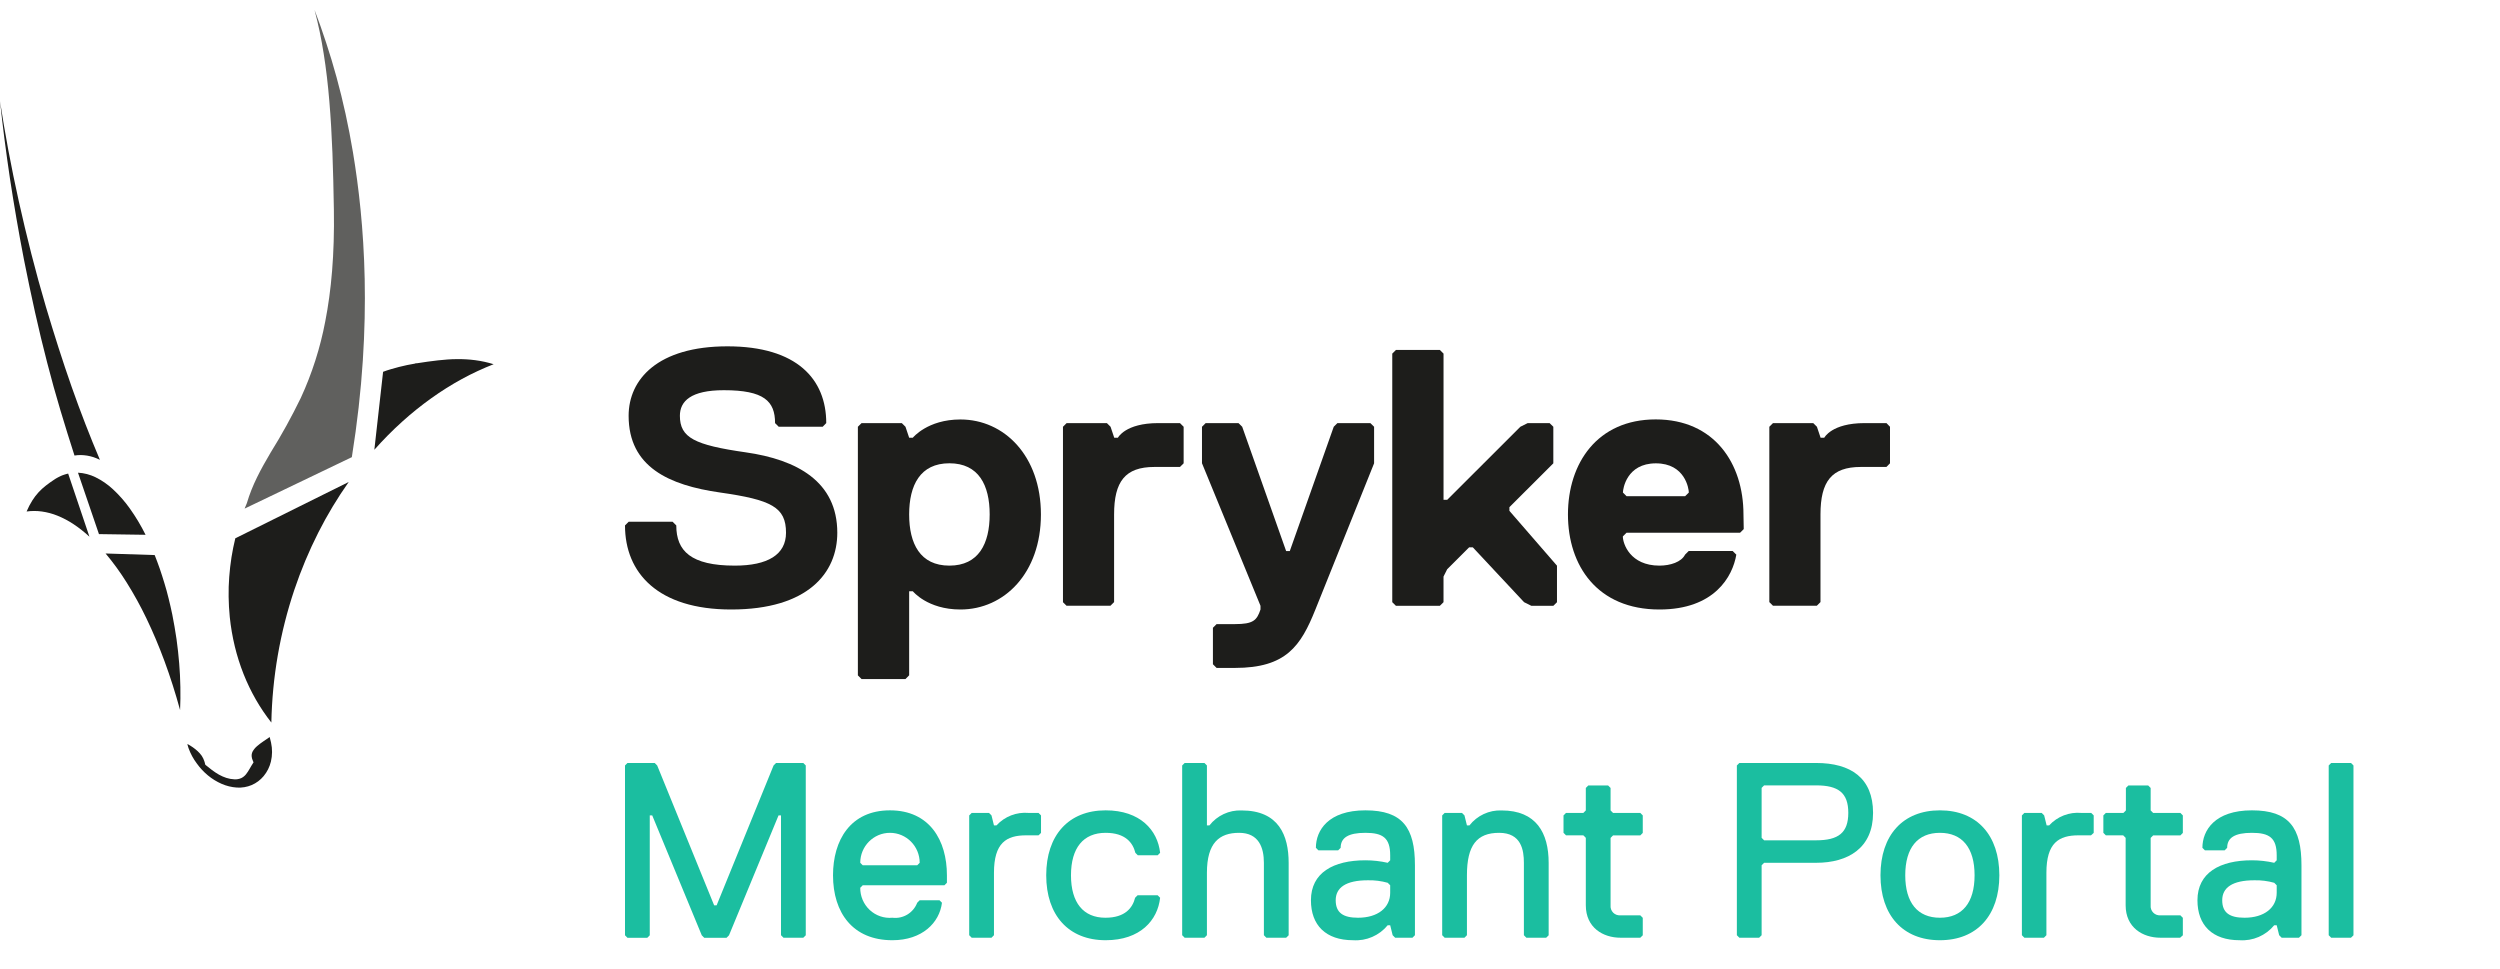 <?xml version="1.0" encoding="UTF-8"?>
<svg width="160" height="62" viewBox="0 0 160 62" fill="none" xmlns="http://www.w3.org/2000/svg">
    <path
        d="M17.256 47.173C17.142 47.256 17.004 47.343 16.863 47.441C16.722 47.535 16.587 47.637 16.459 47.747C16.342 47.844 16.243 47.962 16.168 48.096C16.104 48.219 16.087 48.362 16.121 48.497C16.121 48.524 16.134 48.548 16.141 48.573L16.167 48.646L16.196 48.719L16.226 48.791C16.134 48.927 16.056 49.068 15.979 49.199C15.911 49.323 15.832 49.442 15.745 49.554C15.663 49.657 15.559 49.74 15.442 49.798C15.302 49.86 15.15 49.887 14.998 49.877C14.824 49.869 14.652 49.838 14.487 49.785C14.323 49.732 14.165 49.662 14.015 49.578C13.859 49.489 13.709 49.39 13.566 49.282C13.42 49.173 13.275 49.056 13.136 48.942C13.136 48.923 13.136 48.906 13.124 48.889C13.112 48.872 13.124 48.855 13.112 48.837C13.1 48.818 13.112 48.803 13.098 48.784C13.085 48.765 13.086 48.748 13.083 48.731C13.042 48.605 12.985 48.485 12.913 48.374C12.837 48.266 12.749 48.166 12.652 48.077C12.554 47.987 12.45 47.903 12.341 47.827C12.232 47.752 12.118 47.681 12 47.616C12.001 47.62 12.001 47.623 12 47.626V47.637V47.647V47.657L12.017 47.72C12.017 47.74 12.029 47.761 12.036 47.783C12.043 47.805 12.048 47.825 12.055 47.847C12.062 47.87 12.068 47.89 12.077 47.912C12.203 48.251 12.377 48.571 12.594 48.86C12.799 49.147 13.039 49.405 13.311 49.629C13.575 49.847 13.869 50.028 14.184 50.166C14.492 50.301 14.823 50.382 15.159 50.404C15.483 50.424 15.808 50.37 16.107 50.244C16.404 50.116 16.666 49.919 16.873 49.671C17.098 49.4 17.257 49.081 17.339 48.738C17.432 48.342 17.435 47.93 17.348 47.533L17.261 47.173"
        fill="#1D1D1B"
    />
    <path
        d="M3.882 30.469L3.777 30.518L3.673 30.573L3.569 30.632L3.467 30.699C3.278 30.823 3.103 30.945 2.938 31.076C2.773 31.204 2.618 31.345 2.476 31.497C2.323 31.662 2.187 31.841 2.068 32.031C1.927 32.256 1.804 32.492 1.702 32.736C2.025 32.691 2.354 32.691 2.677 32.736C3.022 32.784 3.359 32.874 3.681 33.005C4.039 33.15 4.381 33.331 4.702 33.544C5.063 33.785 5.405 34.054 5.724 34.349L4.362 30.309L4.239 30.34L4.119 30.376L3.998 30.418L3.879 30.468"
        fill="#1D1D1B"
    />
    <path
        d="M4.99 30.25L6.333 34.183L9.316 34.227C9.027 33.643 8.692 33.083 8.314 32.551C7.997 32.102 7.633 31.688 7.23 31.314C6.897 31.003 6.519 30.743 6.11 30.542C5.76 30.371 5.379 30.272 4.99 30.252"
        fill="#1D1D1B"
    />
    <path
        d="M6.758 35.423C7.25 36.01 7.7 36.629 8.105 37.278C8.572 38.023 8.996 38.793 9.376 39.586C9.784 40.435 10.171 41.346 10.53 42.32C10.889 43.294 11.226 44.346 11.526 45.444C11.548 44.967 11.553 44.475 11.544 43.976C11.536 43.476 11.51 42.968 11.468 42.455C11.425 41.941 11.371 41.423 11.297 40.901C11.224 40.38 11.127 39.858 11.027 39.334C10.954 38.983 10.876 38.64 10.792 38.304C10.709 37.964 10.622 37.643 10.523 37.324C10.424 37.004 10.329 36.695 10.225 36.396C10.121 36.096 10.011 35.806 9.9 35.524L6.758 35.423Z"
        fill="#1D1D1B"
    />
    <path
        d="M0 6.47C0.086 7.277 0.183 8.095 0.289 8.922C0.396 9.749 0.512 10.586 0.638 11.432C0.766 12.275 0.905 13.129 1.054 13.994C1.202 14.858 1.362 15.729 1.532 16.606C1.759 17.754 1.995 18.877 2.24 19.976C2.485 21.075 2.744 22.152 3.018 23.205C3.289 24.258 3.572 25.278 3.869 26.265C4.165 27.251 4.464 28.215 4.767 29.154C4.899 29.133 5.033 29.123 5.167 29.123C5.303 29.125 5.439 29.137 5.574 29.159C5.713 29.182 5.85 29.216 5.984 29.259C6.124 29.307 6.261 29.363 6.394 29.429C6.079 28.687 5.77 27.925 5.467 27.143C5.164 26.361 4.869 25.563 4.582 24.748C4.296 23.933 4.017 23.099 3.744 22.247C3.472 21.395 3.205 20.531 2.944 19.655C2.604 18.504 2.289 17.359 2 16.222C1.71 15.084 1.444 13.966 1.2 12.867C0.956 11.769 0.734 10.684 0.534 9.614C0.335 8.543 0.157 7.495 0 6.47Z"
        fill="#1D1D1B"
    />
    <path
        d="M26.586 23.265C26.416 23.294 26.235 23.326 26.06 23.363C25.885 23.401 25.72 23.44 25.539 23.484C25.359 23.528 25.199 23.576 25.029 23.625C24.859 23.674 24.688 23.73 24.518 23.795L23.958 28.785C24.515 28.156 25.106 27.558 25.73 26.995C26.324 26.457 26.949 25.954 27.602 25.488C28.231 25.037 28.886 24.625 29.564 24.254C30.22 23.897 30.898 23.582 31.593 23.309C31.209 23.191 30.816 23.105 30.417 23.052C30.03 23.002 29.64 22.979 29.25 22.984C28.853 22.984 28.448 23.018 28.024 23.064C27.6 23.11 27.151 23.176 26.676 23.25H26.652H26.63H26.608H26.586"
        fill="#1D1D1B"
    />
    <path
        d="M22.316 30.848L15.06 34.451C14.962 34.851 14.88 35.256 14.815 35.666C14.751 36.077 14.703 36.493 14.671 36.916C14.638 37.337 14.625 37.766 14.632 38.19C14.638 38.615 14.661 39.054 14.705 39.486C14.77 40.121 14.878 40.751 15.028 41.372C15.174 41.975 15.362 42.566 15.59 43.143C15.813 43.705 16.076 44.25 16.376 44.775C16.67 45.287 17.001 45.778 17.367 46.243C17.423 43.352 17.919 40.487 18.839 37.745C19.263 36.484 19.778 35.256 20.379 34.069C20.945 32.952 21.592 31.877 22.314 30.853"
        fill="#1D1D1B"
    />
    <path
        opacity="0.7"
        d="M20.129 0.63C20.373 1.553 20.569 2.488 20.716 3.431C20.873 4.41 20.99 5.426 21.078 6.48C21.167 7.534 21.232 8.652 21.276 9.797C21.32 10.943 21.347 12.163 21.368 13.406C21.416 16.295 21.198 18.622 20.818 20.562C20.498 22.255 19.972 23.903 19.251 25.467C18.668 26.667 18.024 27.835 17.319 28.967C16.693 30.031 16.143 31.03 15.801 32.196C15.789 32.227 15.777 32.255 15.765 32.284C15.753 32.313 15.739 32.344 15.728 32.373L15.692 32.461C15.68 32.492 15.668 32.521 15.656 32.551L22.518 29.258C22.869 27.062 23.095 25.009 23.22 23.085C23.342 21.215 23.373 19.471 23.34 17.848C23.306 16.261 23.211 14.789 23.077 13.429C22.942 12.07 22.775 10.865 22.59 9.753C22.45 8.912 22.29 8.089 22.115 7.285C21.94 6.482 21.747 5.708 21.54 4.947C21.332 4.185 21.111 3.455 20.874 2.737C20.638 2.02 20.391 1.31 20.129 0.63Z"
        fill="#1D1D1B"
    />
    <path
        d="M46.794 39.008C42.109 39.008 40 36.669 40 33.627L40.235 33.392H43.047L43.282 33.627C43.282 35.264 44.219 36.2 47.026 36.2C49.134 36.2 50.305 35.498 50.305 34.094C50.305 32.456 49.368 31.989 46.088 31.521C42.808 31.054 40.232 29.885 40.232 26.61C40.232 24.271 42.104 22.165 46.556 22.165C51.008 22.165 52.88 24.271 52.88 27.077L52.651 27.313H49.839L49.604 27.079C49.604 25.675 48.901 24.973 46.325 24.973C44.216 24.973 43.513 25.675 43.513 26.611C43.513 28.015 44.451 28.481 47.73 28.95C51.01 29.419 53.587 30.819 53.587 34.096C53.587 36.661 51.713 39.008 46.794 39.008Z"
        fill="#1D1D1B"
    />
    <path
        d="M61.465 39.008C59.357 39.008 58.42 37.839 58.42 37.839H58.186V43.219L57.951 43.459H55.139L54.904 43.224V27.313L55.139 27.079H57.716L57.951 27.313L58.186 28.015H58.42C58.42 28.015 59.358 26.846 61.465 26.846C64.277 26.846 66.619 29.184 66.619 32.928C66.619 36.673 64.275 39.008 61.465 39.008ZM60.762 29.65C58.89 29.65 58.186 31.054 58.186 32.925C58.186 34.796 58.889 36.2 60.762 36.2C62.636 36.2 63.339 34.791 63.339 32.922C63.339 31.052 62.636 29.65 60.762 29.65Z"
        fill="#1D1D1B"
    />
    <path
        d="M75.518 29.885H73.879C72.007 29.885 71.302 30.821 71.302 32.925V38.534L71.068 38.768H68.258L68.03 38.541V27.313L68.264 27.079H70.841L71.076 27.313L71.311 28.015H71.546C71.546 28.015 72.014 27.079 74.123 27.079H75.518L75.753 27.313V29.652L75.518 29.885Z"
        fill="#1D1D1B"
    />
    <path
        d="M84.186 39.008C83.249 41.346 82.314 42.747 79.033 42.747H77.862L77.627 42.512V40.177L77.862 39.943H79.033C80.204 39.943 80.439 39.708 80.672 39.006V38.772L76.927 29.648V27.313L77.162 27.079H79.263L79.501 27.313L82.312 35.267H82.547L85.359 27.313L85.594 27.079H87.703L87.942 27.313V29.652L84.186 39.008Z"
        fill="#1D1D1B"
    />
    <path
        d="M99.413 38.773H98.008L97.54 38.539L94.26 35.029H94.025L92.619 36.433L92.385 36.9V38.539L92.15 38.773H89.34L89.105 38.539V22.631L89.34 22.396H92.151L92.386 22.631V31.989H92.621L97.303 27.313L97.771 27.079H99.175L99.413 27.313V29.652L96.602 32.459V32.694L99.647 36.204V38.542L99.413 38.773Z"
        fill="#1D1D1B"
    />
    <path
        d="M111.599 33.862L111.364 34.096H104.097L103.862 34.331C103.862 34.798 104.33 36.2 106.204 36.2C106.907 36.2 107.61 35.966 107.843 35.498L108.078 35.264H110.89L111.124 35.498C110.89 36.902 109.719 39.008 106.206 39.008C102.223 39.008 100.349 36.2 100.349 32.925C100.349 29.65 102.222 26.842 105.966 26.842C109.71 26.842 111.582 29.65 111.582 32.925L111.599 33.862ZM108.085 31.523C108.085 31.288 107.85 29.654 105.976 29.654C104.102 29.654 103.867 31.29 103.867 31.523L104.102 31.758H107.847L108.085 31.523Z"
        fill="#1D1D1B"
    />
    <path
        d="M120.73 29.885H119.088C117.216 29.885 116.511 30.821 116.511 32.925V38.534L116.276 38.768H113.471L113.237 38.534V27.313L113.471 27.079H116.048L116.283 27.313L116.518 28.015H116.753C116.753 28.015 117.221 27.079 119.33 27.079H120.735L120.96 27.313V29.652L120.73 29.885Z"
        fill="#1D1D1B"
    />
    <path
        d="M51.411 60.014H50.143L49.984 59.854V52.187H49.826L46.656 59.859L46.498 60.019H45.072L44.913 59.859L41.743 52.187H41.585V59.859L41.426 60.019H40.158L40 59.859V48.99L40.158 48.831H41.902L42.06 48.99L45.705 57.941H45.864L49.509 48.99L49.667 48.831H51.411L51.569 48.99V59.859L51.411 60.014Z"
        fill="#1BBEA0"
    />
    <path
        d="M53.313 56.018C53.313 53.78 54.422 51.862 56.958 51.862C59.494 51.862 60.603 53.78 60.603 56.018V56.498L60.444 56.657H55.215L55.056 56.817C55.049 57.356 55.27 57.873 55.663 58.239C56.056 58.605 56.584 58.785 57.116 58.735C57.8 58.819 58.453 58.424 58.701 57.776L58.86 57.616H60.128L60.286 57.776C60.128 59.055 59.018 60.174 57.116 60.174C54.581 60.179 53.313 58.416 53.313 56.018ZM58.86 55.219C58.86 54.16 58.008 53.301 56.958 53.301C55.907 53.301 55.056 54.16 55.056 55.219L55.215 55.379H58.701L58.86 55.219Z"
        fill="#1BBEA0"
    />
    <path
        d="M66.467 53.461H65.674C64.407 53.461 63.614 53.94 63.614 55.858V59.854L63.456 60.014H62.188L62.029 59.854V52.187L62.188 52.027H63.297L63.456 52.187L63.614 52.827H63.773C64.299 52.252 65.06 51.957 65.833 52.027H66.467L66.625 52.187V53.306L66.467 53.461Z"
        fill="#1BBEA0"
    />
    <path
        d="M70.746 58.735C72.013 58.735 72.489 58.096 72.647 57.456L72.806 57.297H74.09L74.248 57.456C74.09 58.895 72.98 60.174 70.761 60.174C68.384 60.174 66.958 58.575 66.958 56.018C66.958 53.461 68.384 51.862 70.761 51.862C72.98 51.862 74.09 53.141 74.248 54.58L74.09 54.739H72.822L72.663 54.58C72.505 53.94 72.029 53.301 70.761 53.301C69.335 53.301 68.543 54.26 68.543 56.018C68.543 57.776 69.335 58.735 70.746 58.735Z"
        fill="#1BBEA0"
    />
    <path
        d="M82.315 60.014H81.047L80.889 59.854V55.219C80.889 54.26 80.572 53.301 79.304 53.301C78.036 53.301 77.243 53.94 77.243 55.858V59.854L77.085 60.014H75.817L75.659 59.854V48.99L75.817 48.831H77.085L77.243 48.99V52.827H77.402C77.897 52.193 78.663 51.837 79.462 51.868C81.84 51.868 82.474 53.466 82.474 55.224V59.859L82.315 60.014Z"
        fill="#1BBEA0"
    />
    <path
        d="M90.398 60.014H89.289L89.13 59.854L88.972 59.215H88.813C88.27 59.877 87.444 60.233 86.594 60.174C84.851 60.174 83.9 59.215 83.9 57.616C83.9 55.858 85.326 55.059 87.387 55.059C87.867 55.059 88.345 55.113 88.813 55.219L88.972 55.059V54.739C88.972 53.62 88.496 53.301 87.387 53.301C86.277 53.301 85.802 53.62 85.802 54.26L85.644 54.42H84.376L84.217 54.26C84.217 53.141 85.01 51.862 87.387 51.862C89.764 51.862 90.556 52.981 90.556 55.379V59.854L90.398 60.014ZM88.972 56.657L88.813 56.498C88.4 56.382 87.973 56.328 87.545 56.338C86.119 56.338 85.485 56.817 85.485 57.616C85.485 58.416 85.96 58.735 86.911 58.735C88.179 58.735 88.972 58.096 88.972 57.137V56.657Z"
        fill="#1BBEA0"
    />
    <path
        d="M98.956 60.014H97.688L97.529 59.854V55.219C97.529 54.42 97.371 53.301 95.945 53.301C94.518 53.301 93.884 54.1 93.884 56.018V59.854L93.726 60.014H92.458L92.3 59.854V52.187L92.458 52.027H93.567L93.726 52.187L93.884 52.827H94.043C94.538 52.193 95.304 51.837 96.103 51.868C98.322 51.868 99.114 53.306 99.114 55.224V59.859L98.956 60.014Z"
        fill="#1BBEA0"
    />
    <path
        d="M104.978 60.014H103.711C102.601 60.014 101.492 59.375 101.492 57.936V53.62L101.333 53.461H100.224L100.065 53.301V52.187L100.224 52.027H101.333L101.492 51.868V50.429L101.65 50.269H102.918L103.077 50.429V51.868L103.235 52.027H104.978L105.137 52.187V53.306L104.978 53.466H103.235L103.077 53.626V57.941C103.06 58.115 103.122 58.288 103.244 58.412C103.367 58.535 103.538 58.597 103.711 58.581H104.978L105.137 58.74V59.859L104.978 60.014Z"
        fill="#1BBEA0"
    />
    <path
        d="M116.231 55.219H112.903L112.744 55.379V59.854L112.586 60.014H111.318L111.159 59.854V48.99L111.318 48.831H116.231C118.449 48.831 119.876 49.79 119.876 52.027C119.876 54.265 118.291 55.219 116.231 55.219ZM116.231 50.264H112.903L112.744 50.424V53.62L112.903 53.78H116.231C117.657 53.78 118.291 53.301 118.291 52.022C118.291 50.743 117.657 50.264 116.231 50.264Z"
        fill="#1BBEA0"
    />
    <path
        d="M124.155 51.862C126.532 51.862 127.958 53.461 127.958 56.018C127.958 58.575 126.532 60.174 124.155 60.174C121.777 60.174 120.351 58.575 120.351 56.018C120.351 53.461 121.777 51.862 124.155 51.862ZM124.155 58.735C125.581 58.735 126.373 57.776 126.373 56.018C126.373 54.26 125.581 53.301 124.155 53.301C122.728 53.301 121.936 54.26 121.936 56.018C121.936 57.776 122.728 58.735 124.155 58.735Z"
        fill="#1BBEA0"
    />
    <path
        d="M133.822 53.461H133.03C131.762 53.461 130.97 53.94 130.97 55.858V59.854L130.811 60.014H129.559L129.401 59.854V52.187L129.559 52.027H130.669L130.827 52.187L130.985 52.827H131.144C131.67 52.252 132.432 51.957 133.204 52.027H133.838L133.997 52.187V53.306L133.822 53.461Z"
        fill="#1BBEA0"
    />
    <path
        d="M139.528 60.014H138.26C137.151 60.014 136.041 59.375 136.041 57.936V53.62L135.883 53.461H134.773L134.615 53.301V52.187L134.773 52.027H135.899L136.057 51.868V50.429L136.216 50.269H137.484L137.642 50.429V51.868L137.801 52.027H139.544L139.702 52.187V53.306L139.544 53.466H137.801L137.642 53.626V57.941C137.625 58.115 137.687 58.288 137.81 58.412C137.932 58.535 138.103 58.597 138.276 58.581H139.544L139.702 58.74V59.859L139.528 60.014Z"
        fill="#1BBEA0"
    />
    <path
        d="M147.135 60.014H146.026L145.867 59.854L145.709 59.215H145.55C145.007 59.877 144.181 60.233 143.331 60.174C141.588 60.174 140.637 59.215 140.637 57.616C140.637 55.858 142.064 55.059 144.124 55.059C144.604 55.059 145.082 55.113 145.55 55.219L145.709 55.059V54.739C145.709 53.62 145.233 53.301 144.124 53.301C143.014 53.301 142.539 53.62 142.539 54.26L142.381 54.42H141.113L140.954 54.26C140.954 53.141 141.747 51.862 144.124 51.862C146.501 51.862 147.294 52.981 147.294 55.379V59.854L147.135 60.014ZM145.709 56.657L145.55 56.498C145.138 56.382 144.71 56.328 144.282 56.338C142.856 56.338 142.222 56.817 142.222 57.616C142.222 58.416 142.697 58.735 143.648 58.735C144.916 58.735 145.709 58.096 145.709 57.137V56.657Z"
        fill="#1BBEA0"
    />
    <path
        d="M150.463 60.014H149.195L149.037 59.854V48.99L149.195 48.831H150.463L150.622 48.99V59.859L150.463 60.014Z"
        fill="#1BBEA0"
    />
</svg>
